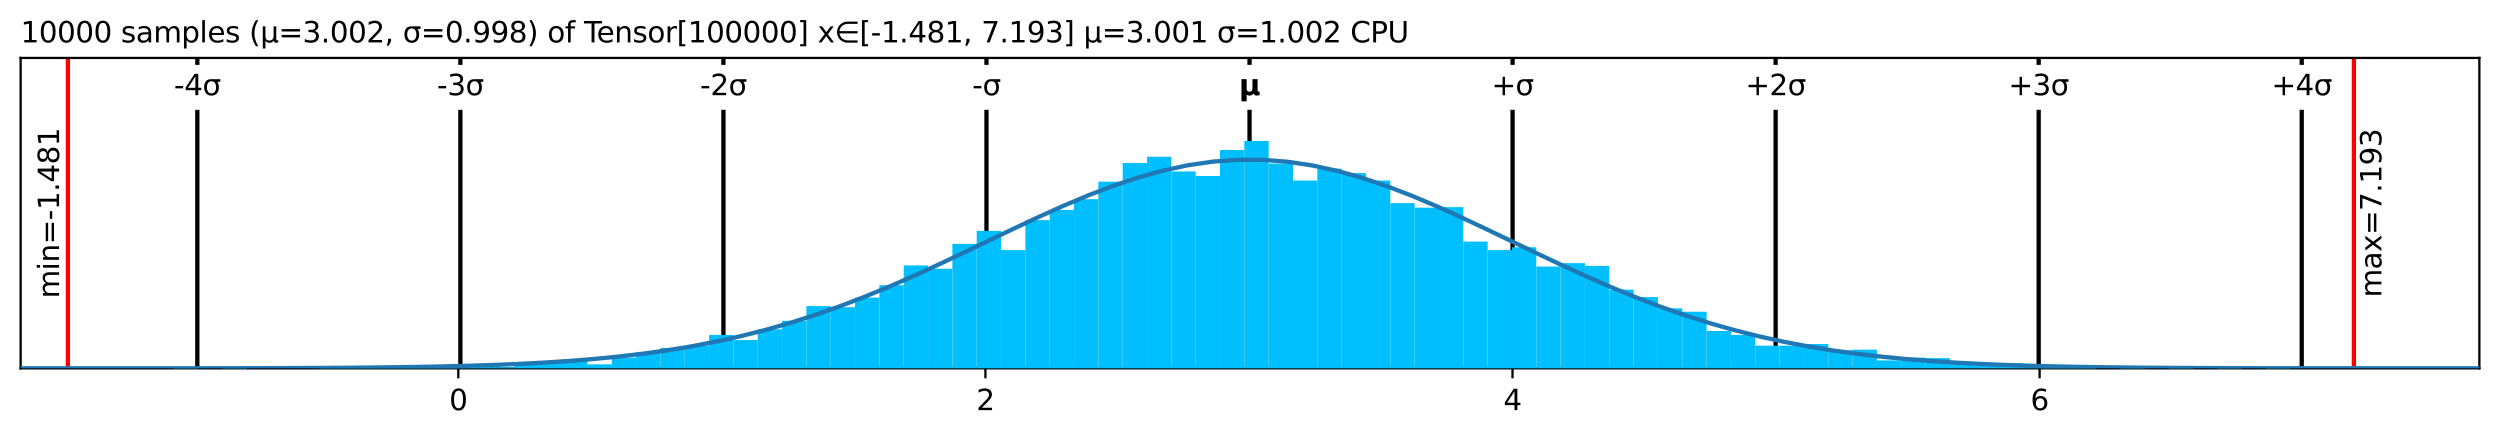 <?xml version="1.0" encoding="utf-8" standalone="no"?>
<!DOCTYPE svg PUBLIC "-//W3C//DTD SVG 1.1//EN"
  "http://www.w3.org/Graphics/SVG/1.1/DTD/svg11.dtd">
<svg xmlns:xlink="http://www.w3.org/1999/xlink" width="872.4pt" height="152.406pt" viewBox="0 0 872.4 152.406" xmlns="http://www.w3.org/2000/svg" version="1.1">
 <defs>
  <style type="text/css">*{stroke-linejoin: round; stroke-linecap: butt}</style>
 </defs>
 <g id="figure_1">
  <g id="patch_1">
   <path d="M 0 152.406 
L 872.4 152.406 
L 872.4 0 
L 0 0 
z
" style="fill: #ffffff"/>
  </g>
  <g id="axes_1">
   <g id="patch_2">
    <path d="M 7.2 128.528 
L 865.2 128.528 
L 865.2 20.214 
L 7.2 20.214 
z
" style="fill: #ffffff"/>
   </g>
   <g id="matplotlib.axis_1">
    <g id="xtick_1">
     <g id="line2d_1">
      <defs>
       <path id="m8f1de1206a" d="M 0 0 
L 0 3.5 
" style="stroke: #000000; stroke-width: 0.8"/>
      </defs>
      <g>
       <use xlink:href="#m8f1de1206a" x="159.935" y="128.528" style="stroke: #000000; stroke-width: 0.8"/>
      </g>
     </g>
     <g id="text_1">
      <!-- 0 -->
      <g transform="translate(156.754 143.127) scale(0.1 -0.1)">
       <defs>
        <path id="DejaVuSans-30" d="M 2034 4250 
Q 1547 4250 1301 3770 
Q 1056 3291 1056 2328 
Q 1056 1369 1301 889 
Q 1547 409 2034 409 
Q 2525 409 2770 889 
Q 3016 1369 3016 2328 
Q 3016 3291 2770 3770 
Q 2525 4250 2034 4250 
z
M 2034 4750 
Q 2819 4750 3233 4129 
Q 3647 3509 3647 2328 
Q 3647 1150 3233 529 
Q 2819 -91 2034 -91 
Q 1250 -91 836 529 
Q 422 1150 422 2328 
Q 422 3509 836 4129 
Q 1250 4750 2034 4750 
z
" transform="scale(0.016)"/>
       </defs>
       <use xlink:href="#DejaVuSans-30"/>
      </g>
     </g>
    </g>
    <g id="xtick_2">
     <g id="line2d_2">
      <g>
       <use xlink:href="#m8f1de1206a" x="343.871" y="128.528" style="stroke: #000000; stroke-width: 0.8"/>
      </g>
     </g>
     <g id="text_2">
      <!-- 2 -->
      <g transform="translate(340.69 143.127) scale(0.1 -0.1)">
       <defs>
        <path id="DejaVuSans-32" d="M 1228 531 
L 3431 531 
L 3431 0 
L 469 0 
L 469 531 
Q 828 903 1448 1529 
Q 2069 2156 2228 2338 
Q 2531 2678 2651 2914 
Q 2772 3150 2772 3378 
Q 2772 3750 2511 3984 
Q 2250 4219 1831 4219 
Q 1534 4219 1204 4116 
Q 875 4013 500 3803 
L 500 4441 
Q 881 4594 1212 4672 
Q 1544 4750 1819 4750 
Q 2544 4750 2975 4387 
Q 3406 4025 3406 3419 
Q 3406 3131 3298 2873 
Q 3191 2616 2906 2266 
Q 2828 2175 2409 1742 
Q 1991 1309 1228 531 
z
" transform="scale(0.016)"/>
       </defs>
       <use xlink:href="#DejaVuSans-32"/>
      </g>
     </g>
    </g>
    <g id="xtick_3">
     <g id="line2d_3">
      <g>
       <use xlink:href="#m8f1de1206a" x="527.807" y="128.528" style="stroke: #000000; stroke-width: 0.8"/>
      </g>
     </g>
     <g id="text_3">
      <!-- 4 -->
      <g transform="translate(524.625 143.127) scale(0.1 -0.1)">
       <defs>
        <path id="DejaVuSans-34" d="M 2419 4116 
L 825 1625 
L 2419 1625 
L 2419 4116 
z
M 2253 4666 
L 3047 4666 
L 3047 1625 
L 3713 1625 
L 3713 1100 
L 3047 1100 
L 3047 0 
L 2419 0 
L 2419 1100 
L 313 1100 
L 313 1709 
L 2253 4666 
z
" transform="scale(0.016)"/>
       </defs>
       <use xlink:href="#DejaVuSans-34"/>
      </g>
     </g>
    </g>
    <g id="xtick_4">
     <g id="line2d_4">
      <g>
       <use xlink:href="#m8f1de1206a" x="711.742" y="128.528" style="stroke: #000000; stroke-width: 0.8"/>
      </g>
     </g>
     <g id="text_4">
      <!-- 6 -->
      <g transform="translate(708.561 143.127) scale(0.1 -0.1)">
       <defs>
        <path id="DejaVuSans-36" d="M 2113 2584 
Q 1688 2584 1439 2293 
Q 1191 2003 1191 1497 
Q 1191 994 1439 701 
Q 1688 409 2113 409 
Q 2538 409 2786 701 
Q 3034 994 3034 1497 
Q 3034 2003 2786 2293 
Q 2538 2584 2113 2584 
z
M 3366 4563 
L 3366 3988 
Q 3128 4100 2886 4159 
Q 2644 4219 2406 4219 
Q 1781 4219 1451 3797 
Q 1122 3375 1075 2522 
Q 1259 2794 1537 2939 
Q 1816 3084 2150 3084 
Q 2853 3084 3261 2657 
Q 3669 2231 3669 1497 
Q 3669 778 3244 343 
Q 2819 -91 2113 -91 
Q 1303 -91 875 529 
Q 447 1150 447 2328 
Q 447 3434 972 4092 
Q 1497 4750 2381 4750 
Q 2619 4750 2861 4703 
Q 3103 4656 3366 4563 
z
" transform="scale(0.016)"/>
       </defs>
       <use xlink:href="#DejaVuSans-36"/>
      </g>
     </g>
    </g>
   </g>
   <g id="matplotlib.axis_2"/>
   <g id="line2d_5">
    <path d="M 68.858 128.528 
L 68.858 20.214 
" clip-path="url(#p7f75f69b7b)" style="fill: none; stroke: #000000; stroke-width: 1.5; stroke-linecap: square"/>
   </g>
   <g id="line2d_6">
    <path d="M 160.652 128.528 
L 160.652 20.214 
" clip-path="url(#p7f75f69b7b)" style="fill: none; stroke: #000000; stroke-width: 1.5; stroke-linecap: square"/>
   </g>
   <g id="line2d_7">
    <path d="M 252.446 128.528 
L 252.446 20.214 
" clip-path="url(#p7f75f69b7b)" style="fill: none; stroke: #000000; stroke-width: 1.5; stroke-linecap: square"/>
   </g>
   <g id="line2d_8">
    <path d="M 344.241 128.528 
L 344.241 20.214 
" clip-path="url(#p7f75f69b7b)" style="fill: none; stroke: #000000; stroke-width: 1.5; stroke-linecap: square"/>
   </g>
   <g id="line2d_9">
    <path d="M 436.035 128.528 
L 436.035 20.214 
" clip-path="url(#p7f75f69b7b)" style="fill: none; stroke: #000000; stroke-width: 1.5; stroke-linecap: square"/>
   </g>
   <g id="line2d_10">
    <path d="M 527.829 128.528 
L 527.829 20.214 
" clip-path="url(#p7f75f69b7b)" style="fill: none; stroke: #000000; stroke-width: 1.5; stroke-linecap: square"/>
   </g>
   <g id="line2d_11">
    <path d="M 619.623 128.528 
L 619.623 20.214 
" clip-path="url(#p7f75f69b7b)" style="fill: none; stroke: #000000; stroke-width: 1.5; stroke-linecap: square"/>
   </g>
   <g id="line2d_12">
    <path d="M 711.418 128.528 
L 711.418 20.214 
" clip-path="url(#p7f75f69b7b)" style="fill: none; stroke: #000000; stroke-width: 1.5; stroke-linecap: square"/>
   </g>
   <g id="line2d_13">
    <path d="M 803.212 128.528 
L 803.212 20.214 
" clip-path="url(#p7f75f69b7b)" style="fill: none; stroke: #000000; stroke-width: 1.5; stroke-linecap: square"/>
   </g>
   <g id="line2d_14">
    <path d="M 23.694 128.528 
L 23.694 20.214 
" clip-path="url(#p7f75f69b7b)" style="fill: none; stroke: #ff0000; stroke-width: 1.5; stroke-linecap: square"/>
   </g>
   <g id="line2d_15">
    <path d="M 821.417 128.528 
L 821.417 20.214 
" clip-path="url(#p7f75f69b7b)" style="fill: none; stroke: #ff0000; stroke-width: 1.5; stroke-linecap: square"/>
   </g>
   <g id="patch_3">
    <path d="M 7.2 128.528 
L 7.2 20.214 
" style="fill: none; stroke: #000000; stroke-width: 0.8; stroke-linejoin: miter; stroke-linecap: square"/>
   </g>
   <g id="patch_4">
    <path d="M 865.2 128.528 
L 865.2 20.214 
" style="fill: none; stroke: #000000; stroke-width: 0.8; stroke-linejoin: miter; stroke-linecap: square"/>
   </g>
   <g id="patch_5">
    <path d="M 7.2 128.528 
L 865.2 128.528 
" style="fill: none; stroke: #000000; stroke-width: 0.8; stroke-linejoin: miter; stroke-linecap: square"/>
   </g>
   <g id="patch_6">
    <path d="M 7.2 20.214 
L 865.2 20.214 
" style="fill: none; stroke: #000000; stroke-width: 0.8; stroke-linejoin: miter; stroke-linecap: square"/>
   </g>
   <g id="text_5">
    <g id="patch_7">
     <path d="M 22.694 104.107 
L 22.694 44.635 
Q 22.694 44.635 22.694 44.635 
L 13.016 44.635 
Q 13.016 44.635 13.016 44.635 
L 13.016 104.107 
Q 13.016 104.107 13.016 104.107 
L 22.694 104.107 
Q 22.694 104.107 22.694 104.107 
z
" style="fill: #ffffff"/>
    </g>
    <!-- min=-1.481 -->
    <g transform="translate(20.614 104.107) rotate(-90) scale(0.1 -0.1)">
     <defs>
      <path id="DejaVuSans-6d" d="M 3328 2828 
Q 3544 3216 3844 3400 
Q 4144 3584 4550 3584 
Q 5097 3584 5394 3201 
Q 5691 2819 5691 2113 
L 5691 0 
L 5113 0 
L 5113 2094 
Q 5113 2597 4934 2840 
Q 4756 3084 4391 3084 
Q 3944 3084 3684 2787 
Q 3425 2491 3425 1978 
L 3425 0 
L 2847 0 
L 2847 2094 
Q 2847 2600 2669 2842 
Q 2491 3084 2119 3084 
Q 1678 3084 1418 2786 
Q 1159 2488 1159 1978 
L 1159 0 
L 581 0 
L 581 3500 
L 1159 3500 
L 1159 2956 
Q 1356 3278 1631 3431 
Q 1906 3584 2284 3584 
Q 2666 3584 2933 3390 
Q 3200 3197 3328 2828 
z
" transform="scale(0.016)"/>
      <path id="DejaVuSans-69" d="M 603 3500 
L 1178 3500 
L 1178 0 
L 603 0 
L 603 3500 
z
M 603 4863 
L 1178 4863 
L 1178 4134 
L 603 4134 
L 603 4863 
z
" transform="scale(0.016)"/>
      <path id="DejaVuSans-6e" d="M 3513 2113 
L 3513 0 
L 2938 0 
L 2938 2094 
Q 2938 2591 2744 2837 
Q 2550 3084 2163 3084 
Q 1697 3084 1428 2787 
Q 1159 2491 1159 1978 
L 1159 0 
L 581 0 
L 581 3500 
L 1159 3500 
L 1159 2956 
Q 1366 3272 1645 3428 
Q 1925 3584 2291 3584 
Q 2894 3584 3203 3211 
Q 3513 2838 3513 2113 
z
" transform="scale(0.016)"/>
      <path id="DejaVuSans-3d" d="M 678 2906 
L 4684 2906 
L 4684 2381 
L 678 2381 
L 678 2906 
z
M 678 1631 
L 4684 1631 
L 4684 1100 
L 678 1100 
L 678 1631 
z
" transform="scale(0.016)"/>
      <path id="DejaVuSans-2d" d="M 313 2009 
L 1997 2009 
L 1997 1497 
L 313 1497 
L 313 2009 
z
" transform="scale(0.016)"/>
      <path id="DejaVuSans-31" d="M 794 531 
L 1825 531 
L 1825 4091 
L 703 3866 
L 703 4441 
L 1819 4666 
L 2450 4666 
L 2450 531 
L 3481 531 
L 3481 0 
L 794 0 
L 794 531 
z
" transform="scale(0.016)"/>
      <path id="DejaVuSans-2e" d="M 684 794 
L 1344 794 
L 1344 0 
L 684 0 
L 684 794 
z
" transform="scale(0.016)"/>
      <path id="DejaVuSans-38" d="M 2034 2216 
Q 1584 2216 1326 1975 
Q 1069 1734 1069 1313 
Q 1069 891 1326 650 
Q 1584 409 2034 409 
Q 2484 409 2743 651 
Q 3003 894 3003 1313 
Q 3003 1734 2745 1975 
Q 2488 2216 2034 2216 
z
M 1403 2484 
Q 997 2584 770 2862 
Q 544 3141 544 3541 
Q 544 4100 942 4425 
Q 1341 4750 2034 4750 
Q 2731 4750 3128 4425 
Q 3525 4100 3525 3541 
Q 3525 3141 3298 2862 
Q 3072 2584 2669 2484 
Q 3125 2378 3379 2068 
Q 3634 1759 3634 1313 
Q 3634 634 3220 271 
Q 2806 -91 2034 -91 
Q 1263 -91 848 271 
Q 434 634 434 1313 
Q 434 1759 690 2068 
Q 947 2378 1403 2484 
z
M 1172 3481 
Q 1172 3119 1398 2916 
Q 1625 2713 2034 2713 
Q 2441 2713 2670 2916 
Q 2900 3119 2900 3481 
Q 2900 3844 2670 4047 
Q 2441 4250 2034 4250 
Q 1625 4250 1398 4047 
Q 1172 3844 1172 3481 
z
" transform="scale(0.016)"/>
     </defs>
     <use xlink:href="#DejaVuSans-6d"/>
     <use xlink:href="#DejaVuSans-69" transform="translate(97.412 0)"/>
     <use xlink:href="#DejaVuSans-6e" transform="translate(125.195 0)"/>
     <use xlink:href="#DejaVuSans-3d" transform="translate(188.574 0)"/>
     <use xlink:href="#DejaVuSans-2d" transform="translate(272.363 0)"/>
     <use xlink:href="#DejaVuSans-31" transform="translate(308.447 0)"/>
     <use xlink:href="#DejaVuSans-2e" transform="translate(372.07 0)"/>
     <use xlink:href="#DejaVuSans-34" transform="translate(403.857 0)"/>
     <use xlink:href="#DejaVuSans-38" transform="translate(467.48 0)"/>
     <use xlink:href="#DejaVuSans-31" transform="translate(531.104 0)"/>
    </g>
   </g>
   <g id="text_6">
    <g id="patch_8">
     <path d="M 833.095 103.769 
L 833.095 44.973 
Q 833.095 44.973 833.095 44.973 
L 823.417 44.973 
Q 823.417 44.973 823.417 44.973 
L 823.417 103.769 
Q 823.417 103.769 823.417 103.769 
L 833.095 103.769 
Q 833.095 103.769 833.095 103.769 
z
" style="fill: #ffffff"/>
    </g>
    <!-- max=7.193 -->
    <g transform="translate(831.015 103.769) rotate(-90) scale(0.1 -0.1)">
     <defs>
      <path id="DejaVuSans-61" d="M 2194 1759 
Q 1497 1759 1228 1600 
Q 959 1441 959 1056 
Q 959 750 1161 570 
Q 1363 391 1709 391 
Q 2188 391 2477 730 
Q 2766 1069 2766 1631 
L 2766 1759 
L 2194 1759 
z
M 3341 1997 
L 3341 0 
L 2766 0 
L 2766 531 
Q 2569 213 2275 61 
Q 1981 -91 1556 -91 
Q 1019 -91 701 211 
Q 384 513 384 1019 
Q 384 1609 779 1909 
Q 1175 2209 1959 2209 
L 2766 2209 
L 2766 2266 
Q 2766 2663 2505 2880 
Q 2244 3097 1772 3097 
Q 1472 3097 1187 3025 
Q 903 2953 641 2809 
L 641 3341 
Q 956 3463 1253 3523 
Q 1550 3584 1831 3584 
Q 2591 3584 2966 3190 
Q 3341 2797 3341 1997 
z
" transform="scale(0.016)"/>
      <path id="DejaVuSans-78" d="M 3513 3500 
L 2247 1797 
L 3578 0 
L 2900 0 
L 1881 1375 
L 863 0 
L 184 0 
L 1544 1831 
L 300 3500 
L 978 3500 
L 1906 2253 
L 2834 3500 
L 3513 3500 
z
" transform="scale(0.016)"/>
      <path id="DejaVuSans-37" d="M 525 4666 
L 3525 4666 
L 3525 4397 
L 1831 0 
L 1172 0 
L 2766 4134 
L 525 4134 
L 525 4666 
z
" transform="scale(0.016)"/>
      <path id="DejaVuSans-39" d="M 703 97 
L 703 672 
Q 941 559 1184 500 
Q 1428 441 1663 441 
Q 2288 441 2617 861 
Q 2947 1281 2994 2138 
Q 2813 1869 2534 1725 
Q 2256 1581 1919 1581 
Q 1219 1581 811 2004 
Q 403 2428 403 3163 
Q 403 3881 828 4315 
Q 1253 4750 1959 4750 
Q 2769 4750 3195 4129 
Q 3622 3509 3622 2328 
Q 3622 1225 3098 567 
Q 2575 -91 1691 -91 
Q 1453 -91 1209 -44 
Q 966 3 703 97 
z
M 1959 2075 
Q 2384 2075 2632 2365 
Q 2881 2656 2881 3163 
Q 2881 3666 2632 3958 
Q 2384 4250 1959 4250 
Q 1534 4250 1286 3958 
Q 1038 3666 1038 3163 
Q 1038 2656 1286 2365 
Q 1534 2075 1959 2075 
z
" transform="scale(0.016)"/>
      <path id="DejaVuSans-33" d="M 2597 2516 
Q 3050 2419 3304 2112 
Q 3559 1806 3559 1356 
Q 3559 666 3084 287 
Q 2609 -91 1734 -91 
Q 1441 -91 1130 -33 
Q 819 25 488 141 
L 488 750 
Q 750 597 1062 519 
Q 1375 441 1716 441 
Q 2309 441 2620 675 
Q 2931 909 2931 1356 
Q 2931 1769 2642 2001 
Q 2353 2234 1838 2234 
L 1294 2234 
L 1294 2753 
L 1863 2753 
Q 2328 2753 2575 2939 
Q 2822 3125 2822 3475 
Q 2822 3834 2567 4026 
Q 2313 4219 1838 4219 
Q 1578 4219 1281 4162 
Q 984 4106 628 3988 
L 628 4550 
Q 988 4650 1302 4700 
Q 1616 4750 1894 4750 
Q 2613 4750 3031 4423 
Q 3450 4097 3450 3541 
Q 3450 3153 3228 2886 
Q 3006 2619 2597 2516 
z
" transform="scale(0.016)"/>
     </defs>
     <use xlink:href="#DejaVuSans-6d"/>
     <use xlink:href="#DejaVuSans-61" transform="translate(97.412 0)"/>
     <use xlink:href="#DejaVuSans-78" transform="translate(158.691 0)"/>
     <use xlink:href="#DejaVuSans-3d" transform="translate(217.871 0)"/>
     <use xlink:href="#DejaVuSans-37" transform="translate(301.66 0)"/>
     <use xlink:href="#DejaVuSans-2e" transform="translate(365.283 0)"/>
     <use xlink:href="#DejaVuSans-31" transform="translate(397.07 0)"/>
     <use xlink:href="#DejaVuSans-39" transform="translate(460.693 0)"/>
     <use xlink:href="#DejaVuSans-33" transform="translate(524.316 0)"/>
    </g>
   </g>
   <g id="text_7">
    <!-- 10000 samples (μ=3.002, σ=0.998) of Tensor[100000] x∈[-1.481, 7.193] μ=3.001 σ=1.002 CPU -->
    <g transform="translate(7.2 14.798) scale(0.1 -0.1)">
     <defs>
      <path id="DejaVuSans-20" transform="scale(0.016)"/>
      <path id="DejaVuSans-73" d="M 2834 3397 
L 2834 2853 
Q 2591 2978 2328 3040 
Q 2066 3103 1784 3103 
Q 1356 3103 1142 2972 
Q 928 2841 928 2578 
Q 928 2378 1081 2264 
Q 1234 2150 1697 2047 
L 1894 2003 
Q 2506 1872 2764 1633 
Q 3022 1394 3022 966 
Q 3022 478 2636 193 
Q 2250 -91 1575 -91 
Q 1294 -91 989 -36 
Q 684 19 347 128 
L 347 722 
Q 666 556 975 473 
Q 1284 391 1588 391 
Q 1994 391 2212 530 
Q 2431 669 2431 922 
Q 2431 1156 2273 1281 
Q 2116 1406 1581 1522 
L 1381 1569 
Q 847 1681 609 1914 
Q 372 2147 372 2553 
Q 372 3047 722 3315 
Q 1072 3584 1716 3584 
Q 2034 3584 2315 3537 
Q 2597 3491 2834 3397 
z
" transform="scale(0.016)"/>
      <path id="DejaVuSans-70" d="M 1159 525 
L 1159 -1331 
L 581 -1331 
L 581 3500 
L 1159 3500 
L 1159 2969 
Q 1341 3281 1617 3432 
Q 1894 3584 2278 3584 
Q 2916 3584 3314 3078 
Q 3713 2572 3713 1747 
Q 3713 922 3314 415 
Q 2916 -91 2278 -91 
Q 1894 -91 1617 61 
Q 1341 213 1159 525 
z
M 3116 1747 
Q 3116 2381 2855 2742 
Q 2594 3103 2138 3103 
Q 1681 3103 1420 2742 
Q 1159 2381 1159 1747 
Q 1159 1113 1420 752 
Q 1681 391 2138 391 
Q 2594 391 2855 752 
Q 3116 1113 3116 1747 
z
" transform="scale(0.016)"/>
      <path id="DejaVuSans-6c" d="M 603 4863 
L 1178 4863 
L 1178 0 
L 603 0 
L 603 4863 
z
" transform="scale(0.016)"/>
      <path id="DejaVuSans-65" d="M 3597 1894 
L 3597 1613 
L 953 1613 
Q 991 1019 1311 708 
Q 1631 397 2203 397 
Q 2534 397 2845 478 
Q 3156 559 3463 722 
L 3463 178 
Q 3153 47 2828 -22 
Q 2503 -91 2169 -91 
Q 1331 -91 842 396 
Q 353 884 353 1716 
Q 353 2575 817 3079 
Q 1281 3584 2069 3584 
Q 2775 3584 3186 3129 
Q 3597 2675 3597 1894 
z
M 3022 2063 
Q 3016 2534 2758 2815 
Q 2500 3097 2075 3097 
Q 1594 3097 1305 2825 
Q 1016 2553 972 2059 
L 3022 2063 
z
" transform="scale(0.016)"/>
      <path id="DejaVuSans-28" d="M 1984 4856 
Q 1566 4138 1362 3434 
Q 1159 2731 1159 2009 
Q 1159 1288 1364 580 
Q 1569 -128 1984 -844 
L 1484 -844 
Q 1016 -109 783 600 
Q 550 1309 550 2009 
Q 550 2706 781 3412 
Q 1013 4119 1484 4856 
L 1984 4856 
z
" transform="scale(0.016)"/>
      <path id="DejaVuSans-3bc" d="M 544 -1331 
L 544 3500 
L 1119 3500 
L 1119 1325 
Q 1119 872 1334 640 
Q 1550 409 1972 409 
Q 2434 409 2667 671 
Q 2900 934 2900 1459 
L 2900 3500 
L 3475 3500 
L 3475 806 
Q 3475 619 3529 530 
Q 3584 441 3700 441 
Q 3728 441 3778 458 
Q 3828 475 3916 513 
L 3916 50 
Q 3788 -22 3673 -56 
Q 3559 -91 3450 -91 
Q 3234 -91 3106 31 
Q 2978 153 2931 403 
Q 2775 156 2548 32 
Q 2322 -91 2016 -91 
Q 1697 -91 1473 31 
Q 1250 153 1119 397 
L 1119 -1331 
L 544 -1331 
z
" transform="scale(0.016)"/>
      <path id="DejaVuSans-2c" d="M 750 794 
L 1409 794 
L 1409 256 
L 897 -744 
L 494 -744 
L 750 256 
L 750 794 
z
" transform="scale(0.016)"/>
      <path id="DejaVuSans-3c3" d="M 1959 3044 
Q 1484 3044 1228 2700 
Q 959 2341 959 1747 
Q 959 1119 1226 758 
Q 1494 397 1959 397 
Q 2419 397 2687 759 
Q 2956 1122 2956 1747 
Q 2956 2319 2688 2700 
Q 2441 3044 1959 3044 
z
M 1959 3500 
L 3869 3500 
L 3869 2925 
L 3225 2925 
Q 3566 2438 3566 1747 
Q 3566 888 3138 400 
Q 2709 -91 1959 -91 
Q 1206 -91 781 400 
Q 353 888 353 1747 
Q 353 2613 781 3097 
Q 1134 3500 1959 3500 
z
" transform="scale(0.016)"/>
      <path id="DejaVuSans-29" d="M 513 4856 
L 1013 4856 
Q 1481 4119 1714 3412 
Q 1947 2706 1947 2009 
Q 1947 1309 1714 600 
Q 1481 -109 1013 -844 
L 513 -844 
Q 928 -128 1133 580 
Q 1338 1288 1338 2009 
Q 1338 2731 1133 3434 
Q 928 4138 513 4856 
z
" transform="scale(0.016)"/>
      <path id="DejaVuSans-6f" d="M 1959 3097 
Q 1497 3097 1228 2736 
Q 959 2375 959 1747 
Q 959 1119 1226 758 
Q 1494 397 1959 397 
Q 2419 397 2687 759 
Q 2956 1122 2956 1747 
Q 2956 2369 2687 2733 
Q 2419 3097 1959 3097 
z
M 1959 3584 
Q 2709 3584 3137 3096 
Q 3566 2609 3566 1747 
Q 3566 888 3137 398 
Q 2709 -91 1959 -91 
Q 1206 -91 779 398 
Q 353 888 353 1747 
Q 353 2609 779 3096 
Q 1206 3584 1959 3584 
z
" transform="scale(0.016)"/>
      <path id="DejaVuSans-66" d="M 2375 4863 
L 2375 4384 
L 1825 4384 
Q 1516 4384 1395 4259 
Q 1275 4134 1275 3809 
L 1275 3500 
L 2222 3500 
L 2222 3053 
L 1275 3053 
L 1275 0 
L 697 0 
L 697 3053 
L 147 3053 
L 147 3500 
L 697 3500 
L 697 3744 
Q 697 4328 969 4595 
Q 1241 4863 1831 4863 
L 2375 4863 
z
" transform="scale(0.016)"/>
      <path id="DejaVuSans-54" d="M -19 4666 
L 3928 4666 
L 3928 4134 
L 2272 4134 
L 2272 0 
L 1638 0 
L 1638 4134 
L -19 4134 
L -19 4666 
z
" transform="scale(0.016)"/>
      <path id="DejaVuSans-72" d="M 2631 2963 
Q 2534 3019 2420 3045 
Q 2306 3072 2169 3072 
Q 1681 3072 1420 2755 
Q 1159 2438 1159 1844 
L 1159 0 
L 581 0 
L 581 3500 
L 1159 3500 
L 1159 2956 
Q 1341 3275 1631 3429 
Q 1922 3584 2338 3584 
Q 2397 3584 2469 3576 
Q 2541 3569 2628 3553 
L 2631 2963 
z
" transform="scale(0.016)"/>
      <path id="DejaVuSans-5b" d="M 550 4863 
L 1875 4863 
L 1875 4416 
L 1125 4416 
L 1125 -397 
L 1875 -397 
L 1875 -844 
L 550 -844 
L 550 4863 
z
" transform="scale(0.016)"/>
      <path id="DejaVuSans-5d" d="M 1947 4863 
L 1947 -844 
L 622 -844 
L 622 -397 
L 1369 -397 
L 1369 4416 
L 622 4416 
L 622 4863 
L 1947 4863 
z
" transform="scale(0.016)"/>
      <path id="DejaVuSans-2208" d="M 1072 1959 
Q 1094 1728 1291 1353 
Q 1522 919 1959 675 
Q 2388 438 2850 434 
L 5028 434 
L 5028 -63 
L 2850 -63 
Q 2250 -63 1695 246 
Q 1141 556 844 1106 
Q 547 1656 547 2241 
Q 547 2819 844 3369 
Q 1141 3919 1695 4231 
Q 2250 4544 2850 4544 
L 5028 4544 
L 5028 4047 
L 2850 4047 
Q 2388 4044 1959 3803 
Q 1525 3556 1291 3125 
Q 1091 2750 1063 2459 
L 5028 2459 
L 5028 1959 
L 1072 1959 
z
" transform="scale(0.016)"/>
      <path id="DejaVuSans-43" d="M 4122 4306 
L 4122 3641 
Q 3803 3938 3442 4084 
Q 3081 4231 2675 4231 
Q 1875 4231 1450 3742 
Q 1025 3253 1025 2328 
Q 1025 1406 1450 917 
Q 1875 428 2675 428 
Q 3081 428 3442 575 
Q 3803 722 4122 1019 
L 4122 359 
Q 3791 134 3420 21 
Q 3050 -91 2638 -91 
Q 1578 -91 968 557 
Q 359 1206 359 2328 
Q 359 3453 968 4101 
Q 1578 4750 2638 4750 
Q 3056 4750 3426 4639 
Q 3797 4528 4122 4306 
z
" transform="scale(0.016)"/>
      <path id="DejaVuSans-50" d="M 1259 4147 
L 1259 2394 
L 2053 2394 
Q 2494 2394 2734 2622 
Q 2975 2850 2975 3272 
Q 2975 3691 2734 3919 
Q 2494 4147 2053 4147 
L 1259 4147 
z
M 628 4666 
L 2053 4666 
Q 2838 4666 3239 4311 
Q 3641 3956 3641 3272 
Q 3641 2581 3239 2228 
Q 2838 1875 2053 1875 
L 1259 1875 
L 1259 0 
L 628 0 
L 628 4666 
z
" transform="scale(0.016)"/>
      <path id="DejaVuSans-55" d="M 556 4666 
L 1191 4666 
L 1191 1831 
Q 1191 1081 1462 751 
Q 1734 422 2344 422 
Q 2950 422 3222 751 
Q 3494 1081 3494 1831 
L 3494 4666 
L 4128 4666 
L 4128 1753 
Q 4128 841 3676 375 
Q 3225 -91 2344 -91 
Q 1459 -91 1007 375 
Q 556 841 556 1753 
L 556 4666 
z
" transform="scale(0.016)"/>
     </defs>
     <use xlink:href="#DejaVuSans-31"/>
     <use xlink:href="#DejaVuSans-30" transform="translate(63.623 0)"/>
     <use xlink:href="#DejaVuSans-30" transform="translate(127.246 0)"/>
     <use xlink:href="#DejaVuSans-30" transform="translate(190.869 0)"/>
     <use xlink:href="#DejaVuSans-30" transform="translate(254.492 0)"/>
     <use xlink:href="#DejaVuSans-20" transform="translate(318.115 0)"/>
     <use xlink:href="#DejaVuSans-73" transform="translate(349.902 0)"/>
     <use xlink:href="#DejaVuSans-61" transform="translate(402.002 0)"/>
     <use xlink:href="#DejaVuSans-6d" transform="translate(463.281 0)"/>
     <use xlink:href="#DejaVuSans-70" transform="translate(560.693 0)"/>
     <use xlink:href="#DejaVuSans-6c" transform="translate(624.17 0)"/>
     <use xlink:href="#DejaVuSans-65" transform="translate(651.953 0)"/>
     <use xlink:href="#DejaVuSans-73" transform="translate(713.477 0)"/>
     <use xlink:href="#DejaVuSans-20" transform="translate(765.576 0)"/>
     <use xlink:href="#DejaVuSans-28" transform="translate(797.363 0)"/>
     <use xlink:href="#DejaVuSans-3bc" transform="translate(836.377 0)"/>
     <use xlink:href="#DejaVuSans-3d" transform="translate(900 0)"/>
     <use xlink:href="#DejaVuSans-33" transform="translate(983.789 0)"/>
     <use xlink:href="#DejaVuSans-2e" transform="translate(1047.412 0)"/>
     <use xlink:href="#DejaVuSans-30" transform="translate(1079.199 0)"/>
     <use xlink:href="#DejaVuSans-30" transform="translate(1142.822 0)"/>
     <use xlink:href="#DejaVuSans-32" transform="translate(1206.445 0)"/>
     <use xlink:href="#DejaVuSans-2c" transform="translate(1270.068 0)"/>
     <use xlink:href="#DejaVuSans-20" transform="translate(1301.855 0)"/>
     <use xlink:href="#DejaVuSans-3c3" transform="translate(1333.643 0)"/>
     <use xlink:href="#DejaVuSans-3d" transform="translate(1397.021 0)"/>
     <use xlink:href="#DejaVuSans-30" transform="translate(1480.811 0)"/>
     <use xlink:href="#DejaVuSans-2e" transform="translate(1544.434 0)"/>
     <use xlink:href="#DejaVuSans-39" transform="translate(1576.221 0)"/>
     <use xlink:href="#DejaVuSans-39" transform="translate(1639.844 0)"/>
     <use xlink:href="#DejaVuSans-38" transform="translate(1703.467 0)"/>
     <use xlink:href="#DejaVuSans-29" transform="translate(1767.09 0)"/>
     <use xlink:href="#DejaVuSans-20" transform="translate(1806.104 0)"/>
     <use xlink:href="#DejaVuSans-6f" transform="translate(1837.891 0)"/>
     <use xlink:href="#DejaVuSans-66" transform="translate(1899.072 0)"/>
     <use xlink:href="#DejaVuSans-20" transform="translate(1934.277 0)"/>
     <use xlink:href="#DejaVuSans-54" transform="translate(1966.064 0)"/>
     <use xlink:href="#DejaVuSans-65" transform="translate(2010.148 0)"/>
     <use xlink:href="#DejaVuSans-6e" transform="translate(2071.672 0)"/>
     <use xlink:href="#DejaVuSans-73" transform="translate(2135.051 0)"/>
     <use xlink:href="#DejaVuSans-6f" transform="translate(2187.15 0)"/>
     <use xlink:href="#DejaVuSans-72" transform="translate(2248.332 0)"/>
     <use xlink:href="#DejaVuSans-5b" transform="translate(2289.445 0)"/>
     <use xlink:href="#DejaVuSans-31" transform="translate(2328.459 0)"/>
     <use xlink:href="#DejaVuSans-30" transform="translate(2392.082 0)"/>
     <use xlink:href="#DejaVuSans-30" transform="translate(2455.705 0)"/>
     <use xlink:href="#DejaVuSans-30" transform="translate(2519.328 0)"/>
     <use xlink:href="#DejaVuSans-30" transform="translate(2582.951 0)"/>
     <use xlink:href="#DejaVuSans-30" transform="translate(2646.574 0)"/>
     <use xlink:href="#DejaVuSans-5d" transform="translate(2710.197 0)"/>
     <use xlink:href="#DejaVuSans-20" transform="translate(2749.211 0)"/>
     <use xlink:href="#DejaVuSans-78" transform="translate(2780.998 0)"/>
     <use xlink:href="#DejaVuSans-2208" transform="translate(2840.178 0)"/>
     <use xlink:href="#DejaVuSans-5b" transform="translate(2927.287 0)"/>
     <use xlink:href="#DejaVuSans-2d" transform="translate(2966.301 0)"/>
     <use xlink:href="#DejaVuSans-31" transform="translate(3002.385 0)"/>
     <use xlink:href="#DejaVuSans-2e" transform="translate(3066.008 0)"/>
     <use xlink:href="#DejaVuSans-34" transform="translate(3097.795 0)"/>
     <use xlink:href="#DejaVuSans-38" transform="translate(3161.418 0)"/>
     <use xlink:href="#DejaVuSans-31" transform="translate(3225.041 0)"/>
     <use xlink:href="#DejaVuSans-2c" transform="translate(3288.664 0)"/>
     <use xlink:href="#DejaVuSans-20" transform="translate(3320.451 0)"/>
     <use xlink:href="#DejaVuSans-37" transform="translate(3352.238 0)"/>
     <use xlink:href="#DejaVuSans-2e" transform="translate(3415.861 0)"/>
     <use xlink:href="#DejaVuSans-31" transform="translate(3447.648 0)"/>
     <use xlink:href="#DejaVuSans-39" transform="translate(3511.271 0)"/>
     <use xlink:href="#DejaVuSans-33" transform="translate(3574.895 0)"/>
     <use xlink:href="#DejaVuSans-5d" transform="translate(3638.518 0)"/>
     <use xlink:href="#DejaVuSans-20" transform="translate(3677.531 0)"/>
     <use xlink:href="#DejaVuSans-3bc" transform="translate(3709.318 0)"/>
     <use xlink:href="#DejaVuSans-3d" transform="translate(3772.941 0)"/>
     <use xlink:href="#DejaVuSans-33" transform="translate(3856.73 0)"/>
     <use xlink:href="#DejaVuSans-2e" transform="translate(3920.354 0)"/>
     <use xlink:href="#DejaVuSans-30" transform="translate(3952.141 0)"/>
     <use xlink:href="#DejaVuSans-30" transform="translate(4015.764 0)"/>
     <use xlink:href="#DejaVuSans-31" transform="translate(4079.387 0)"/>
     <use xlink:href="#DejaVuSans-20" transform="translate(4143.01 0)"/>
     <use xlink:href="#DejaVuSans-3c3" transform="translate(4174.797 0)"/>
     <use xlink:href="#DejaVuSans-3d" transform="translate(4238.176 0)"/>
     <use xlink:href="#DejaVuSans-31" transform="translate(4321.965 0)"/>
     <use xlink:href="#DejaVuSans-2e" transform="translate(4385.588 0)"/>
     <use xlink:href="#DejaVuSans-30" transform="translate(4417.375 0)"/>
     <use xlink:href="#DejaVuSans-30" transform="translate(4480.998 0)"/>
     <use xlink:href="#DejaVuSans-32" transform="translate(4544.621 0)"/>
     <use xlink:href="#DejaVuSans-20" transform="translate(4608.244 0)"/>
     <use xlink:href="#DejaVuSans-43" transform="translate(4640.031 0)"/>
     <use xlink:href="#DejaVuSans-50" transform="translate(4709.855 0)"/>
     <use xlink:href="#DejaVuSans-55" transform="translate(4770.158 0)"/>
    </g>
   </g>
   <g id="patch_9">
    <path d="M 60.656 128.528 
L 69.146 128.528 
L 69.146 128.331 
L 60.656 128.331 
z
" clip-path="url(#p7f75f69b7b)" style="fill: #00bfff"/>
   </g>
   <g id="patch_10">
    <path d="M 69.146 128.528 
L 77.636 128.528 
L 77.636 128.528 
L 69.146 128.528 
z
" clip-path="url(#p7f75f69b7b)" style="fill: #00bfff"/>
   </g>
   <g id="patch_11">
    <path d="M 77.636 128.528 
L 86.126 128.528 
L 86.126 128.331 
L 77.636 128.331 
z
" clip-path="url(#p7f75f69b7b)" style="fill: #00bfff"/>
   </g>
   <g id="patch_12">
    <path d="M 86.126 128.528 
L 94.616 128.528 
L 94.616 128.528 
L 86.126 128.528 
z
" clip-path="url(#p7f75f69b7b)" style="fill: #00bfff"/>
   </g>
   <g id="patch_13">
    <path d="M 94.616 128.528 
L 103.107 128.528 
L 103.107 128.528 
L 94.616 128.528 
z
" clip-path="url(#p7f75f69b7b)" style="fill: #00bfff"/>
   </g>
   <g id="patch_14">
    <path d="M 103.107 128.528 
L 111.597 128.528 
L 111.597 128.528 
L 103.107 128.528 
z
" clip-path="url(#p7f75f69b7b)" style="fill: #00bfff"/>
   </g>
   <g id="patch_15">
    <path d="M 111.597 128.528 
L 120.087 128.528 
L 120.087 128.133 
L 111.597 128.133 
z
" clip-path="url(#p7f75f69b7b)" style="fill: #00bfff"/>
   </g>
   <g id="patch_16">
    <path d="M 120.087 128.528 
L 128.577 128.528 
L 128.577 128.331 
L 120.087 128.331 
z
" clip-path="url(#p7f75f69b7b)" style="fill: #00bfff"/>
   </g>
   <g id="patch_17">
    <path d="M 128.577 128.528 
L 137.068 128.528 
L 137.068 127.739 
L 128.577 127.739 
z
" clip-path="url(#p7f75f69b7b)" style="fill: #00bfff"/>
   </g>
   <g id="patch_18">
    <path d="M 137.068 128.528 
L 145.558 128.528 
L 145.558 128.331 
L 137.068 128.331 
z
" clip-path="url(#p7f75f69b7b)" style="fill: #00bfff"/>
   </g>
   <g id="patch_19">
    <path d="M 145.558 128.528 
L 154.048 128.528 
L 154.048 128.331 
L 145.558 128.331 
z
" clip-path="url(#p7f75f69b7b)" style="fill: #00bfff"/>
   </g>
   <g id="patch_20">
    <path d="M 154.048 128.528 
L 162.538 128.528 
L 162.538 128.133 
L 154.048 128.133 
z
" clip-path="url(#p7f75f69b7b)" style="fill: #00bfff"/>
   </g>
   <g id="patch_21">
    <path d="M 162.538 128.528 
L 171.028 128.528 
L 171.028 127.541 
L 162.538 127.541 
z
" clip-path="url(#p7f75f69b7b)" style="fill: #00bfff"/>
   </g>
   <g id="patch_22">
    <path d="M 171.028 128.528 
L 179.519 128.528 
L 179.519 128.133 
L 171.028 128.133 
z
" clip-path="url(#p7f75f69b7b)" style="fill: #00bfff"/>
   </g>
   <g id="patch_23">
    <path d="M 179.519 128.528 
L 188.009 128.528 
L 188.009 126.949 
L 179.519 126.949 
z
" clip-path="url(#p7f75f69b7b)" style="fill: #00bfff"/>
   </g>
   <g id="patch_24">
    <path d="M 188.009 128.528 
L 196.499 128.528 
L 196.499 126.554 
L 188.009 126.554 
z
" clip-path="url(#p7f75f69b7b)" style="fill: #00bfff"/>
   </g>
   <g id="patch_25">
    <path d="M 196.499 128.528 
L 204.989 128.528 
L 204.989 125.37 
L 196.499 125.37 
z
" clip-path="url(#p7f75f69b7b)" style="fill: #00bfff"/>
   </g>
   <g id="patch_26">
    <path d="M 204.989 128.528 
L 213.48 128.528 
L 213.48 127.146 
L 204.989 127.146 
z
" clip-path="url(#p7f75f69b7b)" style="fill: #00bfff"/>
   </g>
   <g id="patch_27">
    <path d="M 213.48 128.528 
L 221.97 128.528 
L 221.97 124.778 
L 213.48 124.778 
z
" clip-path="url(#p7f75f69b7b)" style="fill: #00bfff"/>
   </g>
   <g id="patch_28">
    <path d="M 221.97 128.528 
L 230.46 128.528 
L 230.46 122.804 
L 221.97 122.804 
z
" clip-path="url(#p7f75f69b7b)" style="fill: #00bfff"/>
   </g>
   <g id="patch_29">
    <path d="M 230.46 128.528 
L 238.95 128.528 
L 238.95 121.422 
L 230.46 121.422 
z
" clip-path="url(#p7f75f69b7b)" style="fill: #00bfff"/>
   </g>
   <g id="patch_30">
    <path d="M 238.95 128.528 
L 247.441 128.528 
L 247.441 120.633 
L 238.95 120.633 
z
" clip-path="url(#p7f75f69b7b)" style="fill: #00bfff"/>
   </g>
   <g id="patch_31">
    <path d="M 247.441 128.528 
L 255.931 128.528 
L 255.931 116.882 
L 247.441 116.882 
z
" clip-path="url(#p7f75f69b7b)" style="fill: #00bfff"/>
   </g>
   <g id="patch_32">
    <path d="M 255.931 128.528 
L 264.421 128.528 
L 264.421 118.659 
L 255.931 118.659 
z
" clip-path="url(#p7f75f69b7b)" style="fill: #00bfff"/>
   </g>
   <g id="patch_33">
    <path d="M 264.421 128.528 
L 272.911 128.528 
L 272.911 114.908 
L 264.421 114.908 
z
" clip-path="url(#p7f75f69b7b)" style="fill: #00bfff"/>
   </g>
   <g id="patch_34">
    <path d="M 272.911 128.528 
L 281.401 128.528 
L 281.401 111.947 
L 272.911 111.947 
z
" clip-path="url(#p7f75f69b7b)" style="fill: #00bfff"/>
   </g>
   <g id="patch_35">
    <path d="M 281.401 128.528 
L 289.892 128.528 
L 289.892 106.815 
L 281.401 106.815 
z
" clip-path="url(#p7f75f69b7b)" style="fill: #00bfff"/>
   </g>
   <g id="patch_36">
    <path d="M 289.892 128.528 
L 298.382 128.528 
L 298.382 107.21 
L 289.892 107.21 
z
" clip-path="url(#p7f75f69b7b)" style="fill: #00bfff"/>
   </g>
   <g id="patch_37">
    <path d="M 298.382 128.528 
L 306.872 128.528 
L 306.872 103.854 
L 298.382 103.854 
z
" clip-path="url(#p7f75f69b7b)" style="fill: #00bfff"/>
   </g>
   <g id="patch_38">
    <path d="M 306.872 128.528 
L 315.362 128.528 
L 315.362 99.512 
L 306.872 99.512 
z
" clip-path="url(#p7f75f69b7b)" style="fill: #00bfff"/>
   </g>
   <g id="patch_39">
    <path d="M 315.362 128.528 
L 323.853 128.528 
L 323.853 92.603 
L 315.362 92.603 
z
" clip-path="url(#p7f75f69b7b)" style="fill: #00bfff"/>
   </g>
   <g id="patch_40">
    <path d="M 323.853 128.528 
L 332.343 128.528 
L 332.343 93.787 
L 323.853 93.787 
z
" clip-path="url(#p7f75f69b7b)" style="fill: #00bfff"/>
   </g>
   <g id="patch_41">
    <path d="M 332.343 128.528 
L 340.833 128.528 
L 340.833 85.102 
L 332.343 85.102 
z
" clip-path="url(#p7f75f69b7b)" style="fill: #00bfff"/>
   </g>
   <g id="patch_42">
    <path d="M 340.833 128.528 
L 349.323 128.528 
L 349.323 80.562 
L 340.833 80.562 
z
" clip-path="url(#p7f75f69b7b)" style="fill: #00bfff"/>
   </g>
   <g id="patch_43">
    <path d="M 349.323 128.528 
L 357.813 128.528 
L 357.813 87.274 
L 349.323 87.274 
z
" clip-path="url(#p7f75f69b7b)" style="fill: #00bfff"/>
   </g>
   <g id="patch_44">
    <path d="M 357.813 128.528 
L 366.304 128.528 
L 366.304 76.812 
L 357.813 76.812 
z
" clip-path="url(#p7f75f69b7b)" style="fill: #00bfff"/>
   </g>
   <g id="patch_45">
    <path d="M 366.304 128.528 
L 374.794 128.528 
L 374.794 73.259 
L 366.304 73.259 
z
" clip-path="url(#p7f75f69b7b)" style="fill: #00bfff"/>
   </g>
   <g id="patch_46">
    <path d="M 374.794 128.528 
L 383.284 128.528 
L 383.284 69.508 
L 374.794 69.508 
z
" clip-path="url(#p7f75f69b7b)" style="fill: #00bfff"/>
   </g>
   <g id="patch_47">
    <path d="M 383.284 128.528 
L 391.774 128.528 
L 391.774 63.389 
L 383.284 63.389 
z
" clip-path="url(#p7f75f69b7b)" style="fill: #00bfff"/>
   </g>
   <g id="patch_48">
    <path d="M 391.774 128.528 
L 400.265 128.528 
L 400.265 56.875 
L 391.774 56.875 
z
" clip-path="url(#p7f75f69b7b)" style="fill: #00bfff"/>
   </g>
   <g id="patch_49">
    <path d="M 400.265 128.528 
L 408.755 128.528 
L 408.755 54.704 
L 400.265 54.704 
z
" clip-path="url(#p7f75f69b7b)" style="fill: #00bfff"/>
   </g>
   <g id="patch_50">
    <path d="M 408.755 128.528 
L 417.245 128.528 
L 417.245 59.836 
L 408.755 59.836 
z
" clip-path="url(#p7f75f69b7b)" style="fill: #00bfff"/>
   </g>
   <g id="patch_51">
    <path d="M 417.245 128.528 
L 425.735 128.528 
L 425.735 61.415 
L 417.245 61.415 
z
" clip-path="url(#p7f75f69b7b)" style="fill: #00bfff"/>
   </g>
   <g id="patch_52">
    <path d="M 425.735 128.528 
L 434.226 128.528 
L 434.226 52.335 
L 425.735 52.335 
z
" clip-path="url(#p7f75f69b7b)" style="fill: #00bfff"/>
   </g>
   <g id="patch_53">
    <path d="M 434.226 128.528 
L 442.716 128.528 
L 442.716 49.177 
L 434.226 49.177 
z
" clip-path="url(#p7f75f69b7b)" style="fill: #00bfff"/>
   </g>
   <g id="patch_54">
    <path d="M 442.716 128.528 
L 451.206 128.528 
L 451.206 57.072 
L 442.716 57.072 
z
" clip-path="url(#p7f75f69b7b)" style="fill: #00bfff"/>
   </g>
   <g id="patch_55">
    <path d="M 451.206 128.528 
L 459.696 128.528 
L 459.696 62.995 
L 451.206 62.995 
z
" clip-path="url(#p7f75f69b7b)" style="fill: #00bfff"/>
   </g>
   <g id="patch_56">
    <path d="M 459.696 128.528 
L 468.186 128.528 
L 468.186 58.849 
L 459.696 58.849 
z
" clip-path="url(#p7f75f69b7b)" style="fill: #00bfff"/>
   </g>
   <g id="patch_57">
    <path d="M 468.186 128.528 
L 476.677 128.528 
L 476.677 60.428 
L 468.186 60.428 
z
" clip-path="url(#p7f75f69b7b)" style="fill: #00bfff"/>
   </g>
   <g id="patch_58">
    <path d="M 476.677 128.528 
L 485.167 128.528 
L 485.167 62.995 
L 476.677 62.995 
z
" clip-path="url(#p7f75f69b7b)" style="fill: #00bfff"/>
   </g>
   <g id="patch_59">
    <path d="M 485.167 128.528 
L 493.657 128.528 
L 493.657 70.89 
L 485.167 70.89 
z
" clip-path="url(#p7f75f69b7b)" style="fill: #00bfff"/>
   </g>
   <g id="patch_60">
    <path d="M 493.657 128.528 
L 502.147 128.528 
L 502.147 72.469 
L 493.657 72.469 
z
" clip-path="url(#p7f75f69b7b)" style="fill: #00bfff"/>
   </g>
   <g id="patch_61">
    <path d="M 502.147 128.528 
L 510.638 128.528 
L 510.638 72.272 
L 502.147 72.272 
z
" clip-path="url(#p7f75f69b7b)" style="fill: #00bfff"/>
   </g>
   <g id="patch_62">
    <path d="M 510.638 128.528 
L 519.128 128.528 
L 519.128 84.313 
L 510.638 84.313 
z
" clip-path="url(#p7f75f69b7b)" style="fill: #00bfff"/>
   </g>
   <g id="patch_63">
    <path d="M 519.128 128.528 
L 527.618 128.528 
L 527.618 87.274 
L 519.128 87.274 
z
" clip-path="url(#p7f75f69b7b)" style="fill: #00bfff"/>
   </g>
   <g id="patch_64">
    <path d="M 527.618 128.528 
L 536.108 128.528 
L 536.108 86.286 
L 527.618 86.286 
z
" clip-path="url(#p7f75f69b7b)" style="fill: #00bfff"/>
   </g>
   <g id="patch_65">
    <path d="M 536.108 128.528 
L 544.598 128.528 
L 544.598 92.998 
L 536.108 92.998 
z
" clip-path="url(#p7f75f69b7b)" style="fill: #00bfff"/>
   </g>
   <g id="patch_66">
    <path d="M 544.598 128.528 
L 553.089 128.528 
L 553.089 91.813 
L 544.598 91.813 
z
" clip-path="url(#p7f75f69b7b)" style="fill: #00bfff"/>
   </g>
   <g id="patch_67">
    <path d="M 553.089 128.528 
L 561.579 128.528 
L 561.579 92.8 
L 553.089 92.8 
z
" clip-path="url(#p7f75f69b7b)" style="fill: #00bfff"/>
   </g>
   <g id="patch_68">
    <path d="M 561.579 128.528 
L 570.069 128.528 
L 570.069 101.091 
L 561.579 101.091 
z
" clip-path="url(#p7f75f69b7b)" style="fill: #00bfff"/>
   </g>
   <g id="patch_69">
    <path d="M 570.069 128.528 
L 578.559 128.528 
L 578.559 103.657 
L 570.069 103.657 
z
" clip-path="url(#p7f75f69b7b)" style="fill: #00bfff"/>
   </g>
   <g id="patch_70">
    <path d="M 578.559 128.528 
L 587.05 128.528 
L 587.05 107.605 
L 578.559 107.605 
z
" clip-path="url(#p7f75f69b7b)" style="fill: #00bfff"/>
   </g>
   <g id="patch_71">
    <path d="M 587.05 128.528 
L 595.54 128.528 
L 595.54 108.789 
L 587.05 108.789 
z
" clip-path="url(#p7f75f69b7b)" style="fill: #00bfff"/>
   </g>
   <g id="patch_72">
    <path d="M 595.54 128.528 
L 604.03 128.528 
L 604.03 115.5 
L 595.54 115.5 
z
" clip-path="url(#p7f75f69b7b)" style="fill: #00bfff"/>
   </g>
   <g id="patch_73">
    <path d="M 604.03 128.528 
L 612.52 128.528 
L 612.52 116.882 
L 604.03 116.882 
z
" clip-path="url(#p7f75f69b7b)" style="fill: #00bfff"/>
   </g>
   <g id="patch_74">
    <path d="M 612.52 128.528 
L 621.011 128.528 
L 621.011 120.632 
L 612.52 120.632 
z
" clip-path="url(#p7f75f69b7b)" style="fill: #00bfff"/>
   </g>
   <g id="patch_75">
    <path d="M 621.011 128.528 
L 629.501 128.528 
L 629.501 120.633 
L 621.011 120.633 
z
" clip-path="url(#p7f75f69b7b)" style="fill: #00bfff"/>
   </g>
   <g id="patch_76">
    <path d="M 629.501 128.528 
L 637.991 128.528 
L 637.991 120.04 
L 629.501 120.04 
z
" clip-path="url(#p7f75f69b7b)" style="fill: #00bfff"/>
   </g>
   <g id="patch_77">
    <path d="M 637.991 128.528 
L 646.481 128.528 
L 646.481 122.212 
L 637.991 122.212 
z
" clip-path="url(#p7f75f69b7b)" style="fill: #00bfff"/>
   </g>
   <g id="patch_78">
    <path d="M 646.481 128.528 
L 654.971 128.528 
L 654.971 122.014 
L 646.481 122.014 
z
" clip-path="url(#p7f75f69b7b)" style="fill: #00bfff"/>
   </g>
   <g id="patch_79">
    <path d="M 654.971 128.528 
L 663.462 128.528 
L 663.462 125.765 
L 654.971 125.765 
z
" clip-path="url(#p7f75f69b7b)" style="fill: #00bfff"/>
   </g>
   <g id="patch_80">
    <path d="M 663.462 128.528 
L 671.952 128.528 
L 671.952 124.778 
L 663.462 124.778 
z
" clip-path="url(#p7f75f69b7b)" style="fill: #00bfff"/>
   </g>
   <g id="patch_81">
    <path d="M 671.952 128.528 
L 680.442 128.528 
L 680.442 124.975 
L 671.952 124.975 
z
" clip-path="url(#p7f75f69b7b)" style="fill: #00bfff"/>
   </g>
   <g id="patch_82">
    <path d="M 680.442 128.528 
L 688.932 128.528 
L 688.932 126.949 
L 680.442 126.949 
z
" clip-path="url(#p7f75f69b7b)" style="fill: #00bfff"/>
   </g>
   <g id="patch_83">
    <path d="M 688.932 128.528 
L 697.423 128.528 
L 697.423 127.541 
L 688.932 127.541 
z
" clip-path="url(#p7f75f69b7b)" style="fill: #00bfff"/>
   </g>
   <g id="patch_84">
    <path d="M 697.423 128.528 
L 705.913 128.528 
L 705.913 126.752 
L 697.423 126.752 
z
" clip-path="url(#p7f75f69b7b)" style="fill: #00bfff"/>
   </g>
   <g id="patch_85">
    <path d="M 705.913 128.528 
L 714.403 128.528 
L 714.403 127.936 
L 705.913 127.936 
z
" clip-path="url(#p7f75f69b7b)" style="fill: #00bfff"/>
   </g>
   <g id="patch_86">
    <path d="M 714.403 128.528 
L 722.893 128.528 
L 722.893 128.133 
L 714.403 128.133 
z
" clip-path="url(#p7f75f69b7b)" style="fill: #00bfff"/>
   </g>
   <g id="patch_87">
    <path d="M 722.893 128.528 
L 731.383 128.528 
L 731.383 127.936 
L 722.893 127.936 
z
" clip-path="url(#p7f75f69b7b)" style="fill: #00bfff"/>
   </g>
   <g id="patch_88">
    <path d="M 731.383 128.528 
L 739.874 128.528 
L 739.874 128.528 
L 731.383 128.528 
z
" clip-path="url(#p7f75f69b7b)" style="fill: #00bfff"/>
   </g>
   <g id="patch_89">
    <path d="M 739.874 128.528 
L 748.364 128.528 
L 748.364 128.331 
L 739.874 128.331 
z
" clip-path="url(#p7f75f69b7b)" style="fill: #00bfff"/>
   </g>
   <g id="patch_90">
    <path d="M 748.364 128.528 
L 756.854 128.528 
L 756.854 128.528 
L 748.364 128.528 
z
" clip-path="url(#p7f75f69b7b)" style="fill: #00bfff"/>
   </g>
   <g id="patch_91">
    <path d="M 756.854 128.528 
L 765.344 128.528 
L 765.344 128.331 
L 756.854 128.331 
z
" clip-path="url(#p7f75f69b7b)" style="fill: #00bfff"/>
   </g>
   <g id="patch_92">
    <path d="M 765.344 128.528 
L 773.835 128.528 
L 773.835 128.528 
L 765.344 128.528 
z
" clip-path="url(#p7f75f69b7b)" style="fill: #00bfff"/>
   </g>
   <g id="patch_93">
    <path d="M 773.835 128.528 
L 782.325 128.528 
L 782.325 128.331 
L 773.835 128.331 
z
" clip-path="url(#p7f75f69b7b)" style="fill: #00bfff"/>
   </g>
   <g id="patch_94">
    <path d="M 782.325 128.528 
L 790.815 128.528 
L 790.815 128.528 
L 782.325 128.528 
z
" clip-path="url(#p7f75f69b7b)" style="fill: #00bfff"/>
   </g>
   <g id="patch_95">
    <path d="M 790.815 128.528 
L 799.305 128.528 
L 799.305 128.133 
L 790.815 128.133 
z
" clip-path="url(#p7f75f69b7b)" style="fill: #00bfff"/>
   </g>
   <g id="line2d_16">
    <path d="M 7.2 128.527 
L 15.867 128.526 
L 24.533 128.525 
L 33.2 128.523 
L 41.867 128.521 
L 50.533 128.517 
L 59.2 128.512 
L 67.867 128.505 
L 76.533 128.494 
L 85.2 128.479 
L 93.867 128.458 
L 102.533 128.429 
L 111.2 128.389 
L 119.867 128.335 
L 128.533 128.262 
L 137.2 128.164 
L 145.867 128.036 
L 154.533 127.867 
L 163.2 127.649 
L 171.867 127.37 
L 180.533 127.015 
L 189.2 126.568 
L 197.867 126.013 
L 206.533 125.329 
L 215.2 124.496 
L 223.867 123.49 
L 232.533 122.289 
L 241.2 120.871 
L 249.867 119.213 
L 258.533 117.298 
L 267.2 115.108 
L 275.867 112.634 
L 284.533 109.871 
L 293.2 106.822 
L 301.867 103.499 
L 310.533 99.923 
L 319.2 96.127 
L 327.866 92.152 
L 336.533 88.052 
L 345.2 83.89 
L 353.866 79.736 
L 362.533 75.67 
L 371.2 71.772 
L 379.866 68.128 
L 388.533 64.82 
L 397.2 61.928 
L 405.866 59.522 
L 414.533 57.664 
L 423.2 56.402 
L 431.866 55.768 
L 440.533 55.78 
L 449.2 56.438 
L 457.866 57.724 
L 466.533 59.604 
L 475.2 62.03 
L 483.866 64.939 
L 492.533 68.261 
L 501.2 71.916 
L 509.866 75.822 
L 518.533 79.893 
L 527.2 84.049 
L 535.866 88.21 
L 544.533 92.306 
L 553.2 96.275 
L 561.866 100.064 
L 570.533 103.631 
L 579.2 106.944 
L 587.866 109.982 
L 596.533 112.734 
L 605.2 115.197 
L 613.866 117.376 
L 622.533 119.281 
L 631.2 120.929 
L 639.866 122.339 
L 648.533 123.532 
L 657.2 124.531 
L 665.866 125.358 
L 674.533 126.037 
L 683.2 126.587 
L 691.866 127.03 
L 700.533 127.381 
L 709.2 127.658 
L 717.866 127.874 
L 726.533 128.041 
L 735.2 128.168 
L 743.866 128.265 
L 752.533 128.337 
L 761.2 128.391 
L 769.866 128.43 
L 778.533 128.459 
L 787.2 128.48 
L 795.866 128.495 
L 804.533 128.505 
L 813.2 128.512 
L 821.866 128.518 
L 830.533 128.521 
L 839.2 128.523 
L 847.866 128.525 
L 856.533 128.526 
L 865.2 128.527 
" clip-path="url(#p7f75f69b7b)" style="fill: none; stroke: #1f77b4; stroke-width: 1.5; stroke-linecap: square"/>
   </g>
   <g id="text_8">
    <g id="patch_96">
     <path d="M 60.704 38.308 
L 77.012 38.308 
Q 80.012 38.308 80.012 35.308 
L 80.012 25.63 
Q 80.012 22.63 77.012 22.63 
L 60.704 22.63 
Q 57.704 22.63 57.704 25.63 
L 57.704 35.308 
Q 57.704 38.308 60.704 38.308 
z
" style="fill: #ffffff"/>
    </g>
    <!-- -4σ -->
    <g transform="translate(60.704 33.228) scale(0.1 -0.1)">
     <use xlink:href="#DejaVuSans-2d"/>
     <use xlink:href="#DejaVuSans-34" transform="translate(36.084 0)"/>
     <use xlink:href="#DejaVuSans-3c3" transform="translate(99.707 0)"/>
    </g>
   </g>
   <g id="text_9">
    <g id="patch_97">
     <path d="M 152.498 38.308 
L 168.806 38.308 
Q 171.806 38.308 171.806 35.308 
L 171.806 25.63 
Q 171.806 22.63 168.806 22.63 
L 152.498 22.63 
Q 149.498 22.63 149.498 25.63 
L 149.498 35.308 
Q 149.498 38.308 152.498 38.308 
z
" style="fill: #ffffff"/>
    </g>
    <!-- -3σ -->
    <g transform="translate(152.498 33.228) scale(0.1 -0.1)">
     <use xlink:href="#DejaVuSans-2d"/>
     <use xlink:href="#DejaVuSans-33" transform="translate(36.084 0)"/>
     <use xlink:href="#DejaVuSans-3c3" transform="translate(99.707 0)"/>
    </g>
   </g>
   <g id="text_10">
    <g id="patch_98">
     <path d="M 244.292 38.308 
L 260.6 38.308 
Q 263.6 38.308 263.6 35.308 
L 263.6 25.63 
Q 263.6 22.63 260.6 22.63 
L 244.292 22.63 
Q 241.292 22.63 241.292 25.63 
L 241.292 35.308 
Q 241.292 38.308 244.292 38.308 
z
" style="fill: #ffffff"/>
    </g>
    <!-- -2σ -->
    <g transform="translate(244.292 33.228) scale(0.1 -0.1)">
     <use xlink:href="#DejaVuSans-2d"/>
     <use xlink:href="#DejaVuSans-32" transform="translate(36.084 0)"/>
     <use xlink:href="#DejaVuSans-3c3" transform="translate(99.707 0)"/>
    </g>
   </g>
   <g id="text_11">
    <g id="patch_99">
     <path d="M 339.268 38.308 
L 349.213 38.308 
Q 352.213 38.308 352.213 35.308 
L 352.213 25.63 
Q 352.213 22.63 349.213 22.63 
L 339.268 22.63 
Q 336.268 22.63 336.268 25.63 
L 336.268 35.308 
Q 336.268 38.308 339.268 38.308 
z
" style="fill: #ffffff"/>
    </g>
    <!-- -σ -->
    <g transform="translate(339.268 33.228) scale(0.1 -0.1)">
     <use xlink:href="#DejaVuSans-2d"/>
     <use xlink:href="#DejaVuSans-3c3" transform="translate(36.084 0)"/>
    </g>
   </g>
   <g id="text_12">
    <g id="patch_100">
     <path d="M 432.356 38.308 
L 439.714 38.308 
Q 442.714 38.308 442.714 35.308 
L 442.714 25.63 
Q 442.714 22.63 439.714 22.63 
L 432.356 22.63 
Q 429.356 22.63 429.356 25.63 
L 429.356 35.308 
Q 429.356 38.308 432.356 38.308 
z
" style="fill: #ffffff"/>
    </g>
    <!-- μ -->
    <g transform="translate(432.356 33.217) scale(0.1 -0.1)">
     <defs>
      <path id="DejaVuSans-Bold-3bc" d="M 544 -1338 
L 544 3500 
L 1672 3500 
L 1672 1466 
Q 1672 1103 1828 926 
Q 1984 750 2303 750 
Q 2625 750 2781 926 
Q 2938 1103 2938 1466 
L 2938 3500 
L 4063 3500 
L 4063 1159 
Q 4063 938 4114 850 
Q 4166 763 4288 763 
Q 4344 763 4395 778 
Q 4447 794 4506 831 
L 4506 50 
Q 4341 -22 4195 -56 
Q 4050 -91 3909 -91 
Q 3631 -91 3454 26 
Q 3278 144 3169 403 
Q 3022 156 2811 32 
Q 2600 -91 2322 -91 
Q 2091 -91 1928 -17 
Q 1766 56 1672 206 
L 1672 -1338 
L 544 -1338 
z
" transform="scale(0.016)"/>
     </defs>
     <use xlink:href="#DejaVuSans-Bold-3bc"/>
    </g>
   </g>
   <g id="text_13">
    <g id="patch_101">
     <path d="M 520.47 38.308 
L 535.188 38.308 
Q 538.188 38.308 538.188 35.308 
L 538.188 25.63 
Q 538.188 22.63 535.188 22.63 
L 520.47 22.63 
Q 517.47 22.63 517.47 25.63 
L 517.47 35.308 
Q 517.47 38.308 520.47 38.308 
z
" style="fill: #ffffff"/>
    </g>
    <!-- +σ -->
    <g transform="translate(520.47 33.228) scale(0.1 -0.1)">
     <defs>
      <path id="DejaVuSans-2b" d="M 2944 4013 
L 2944 2272 
L 4684 2272 
L 4684 1741 
L 2944 1741 
L 2944 0 
L 2419 0 
L 2419 1741 
L 678 1741 
L 678 2272 
L 2419 2272 
L 2419 4013 
L 2944 4013 
z
" transform="scale(0.016)"/>
     </defs>
     <use xlink:href="#DejaVuSans-2b"/>
     <use xlink:href="#DejaVuSans-3c3" transform="translate(83.789 0)"/>
    </g>
   </g>
   <g id="text_14">
    <g id="patch_102">
     <path d="M 609.083 38.308 
L 630.163 38.308 
Q 633.163 38.308 633.163 35.308 
L 633.163 25.63 
Q 633.163 22.63 630.163 22.63 
L 609.083 22.63 
Q 606.083 22.63 606.083 25.63 
L 606.083 35.308 
Q 606.083 38.308 609.083 38.308 
z
" style="fill: #ffffff"/>
    </g>
    <!-- +2σ -->
    <g transform="translate(609.083 33.228) scale(0.1 -0.1)">
     <use xlink:href="#DejaVuSans-2b"/>
     <use xlink:href="#DejaVuSans-32" transform="translate(83.789 0)"/>
     <use xlink:href="#DejaVuSans-3c3" transform="translate(147.412 0)"/>
    </g>
   </g>
   <g id="text_15">
    <g id="patch_103">
     <path d="M 700.878 38.308 
L 721.957 38.308 
Q 724.957 38.308 724.957 35.308 
L 724.957 25.63 
Q 724.957 22.63 721.957 22.63 
L 700.878 22.63 
Q 697.878 22.63 697.878 25.63 
L 697.878 35.308 
Q 697.878 38.308 700.878 38.308 
z
" style="fill: #ffffff"/>
    </g>
    <!-- +3σ -->
    <g transform="translate(700.878 33.228) scale(0.1 -0.1)">
     <use xlink:href="#DejaVuSans-2b"/>
     <use xlink:href="#DejaVuSans-33" transform="translate(83.789 0)"/>
     <use xlink:href="#DejaVuSans-3c3" transform="translate(147.412 0)"/>
    </g>
   </g>
   <g id="text_16">
    <g id="patch_104">
     <path d="M 792.672 38.308 
L 813.752 38.308 
Q 816.752 38.308 816.752 35.308 
L 816.752 25.63 
Q 816.752 22.63 813.752 22.63 
L 792.672 22.63 
Q 789.672 22.63 789.672 25.63 
L 789.672 35.308 
Q 789.672 38.308 792.672 38.308 
z
" style="fill: #ffffff"/>
    </g>
    <!-- +4σ -->
    <g transform="translate(792.672 33.228) scale(0.1 -0.1)">
     <use xlink:href="#DejaVuSans-2b"/>
     <use xlink:href="#DejaVuSans-34" transform="translate(83.789 0)"/>
     <use xlink:href="#DejaVuSans-3c3" transform="translate(147.412 0)"/>
    </g>
   </g>
  </g>
 </g>
 <defs>
  <clipPath id="p7f75f69b7b">
   <rect x="7.2" y="20.214" width="858" height="108.314"/>
  </clipPath>
 </defs>
</svg>
